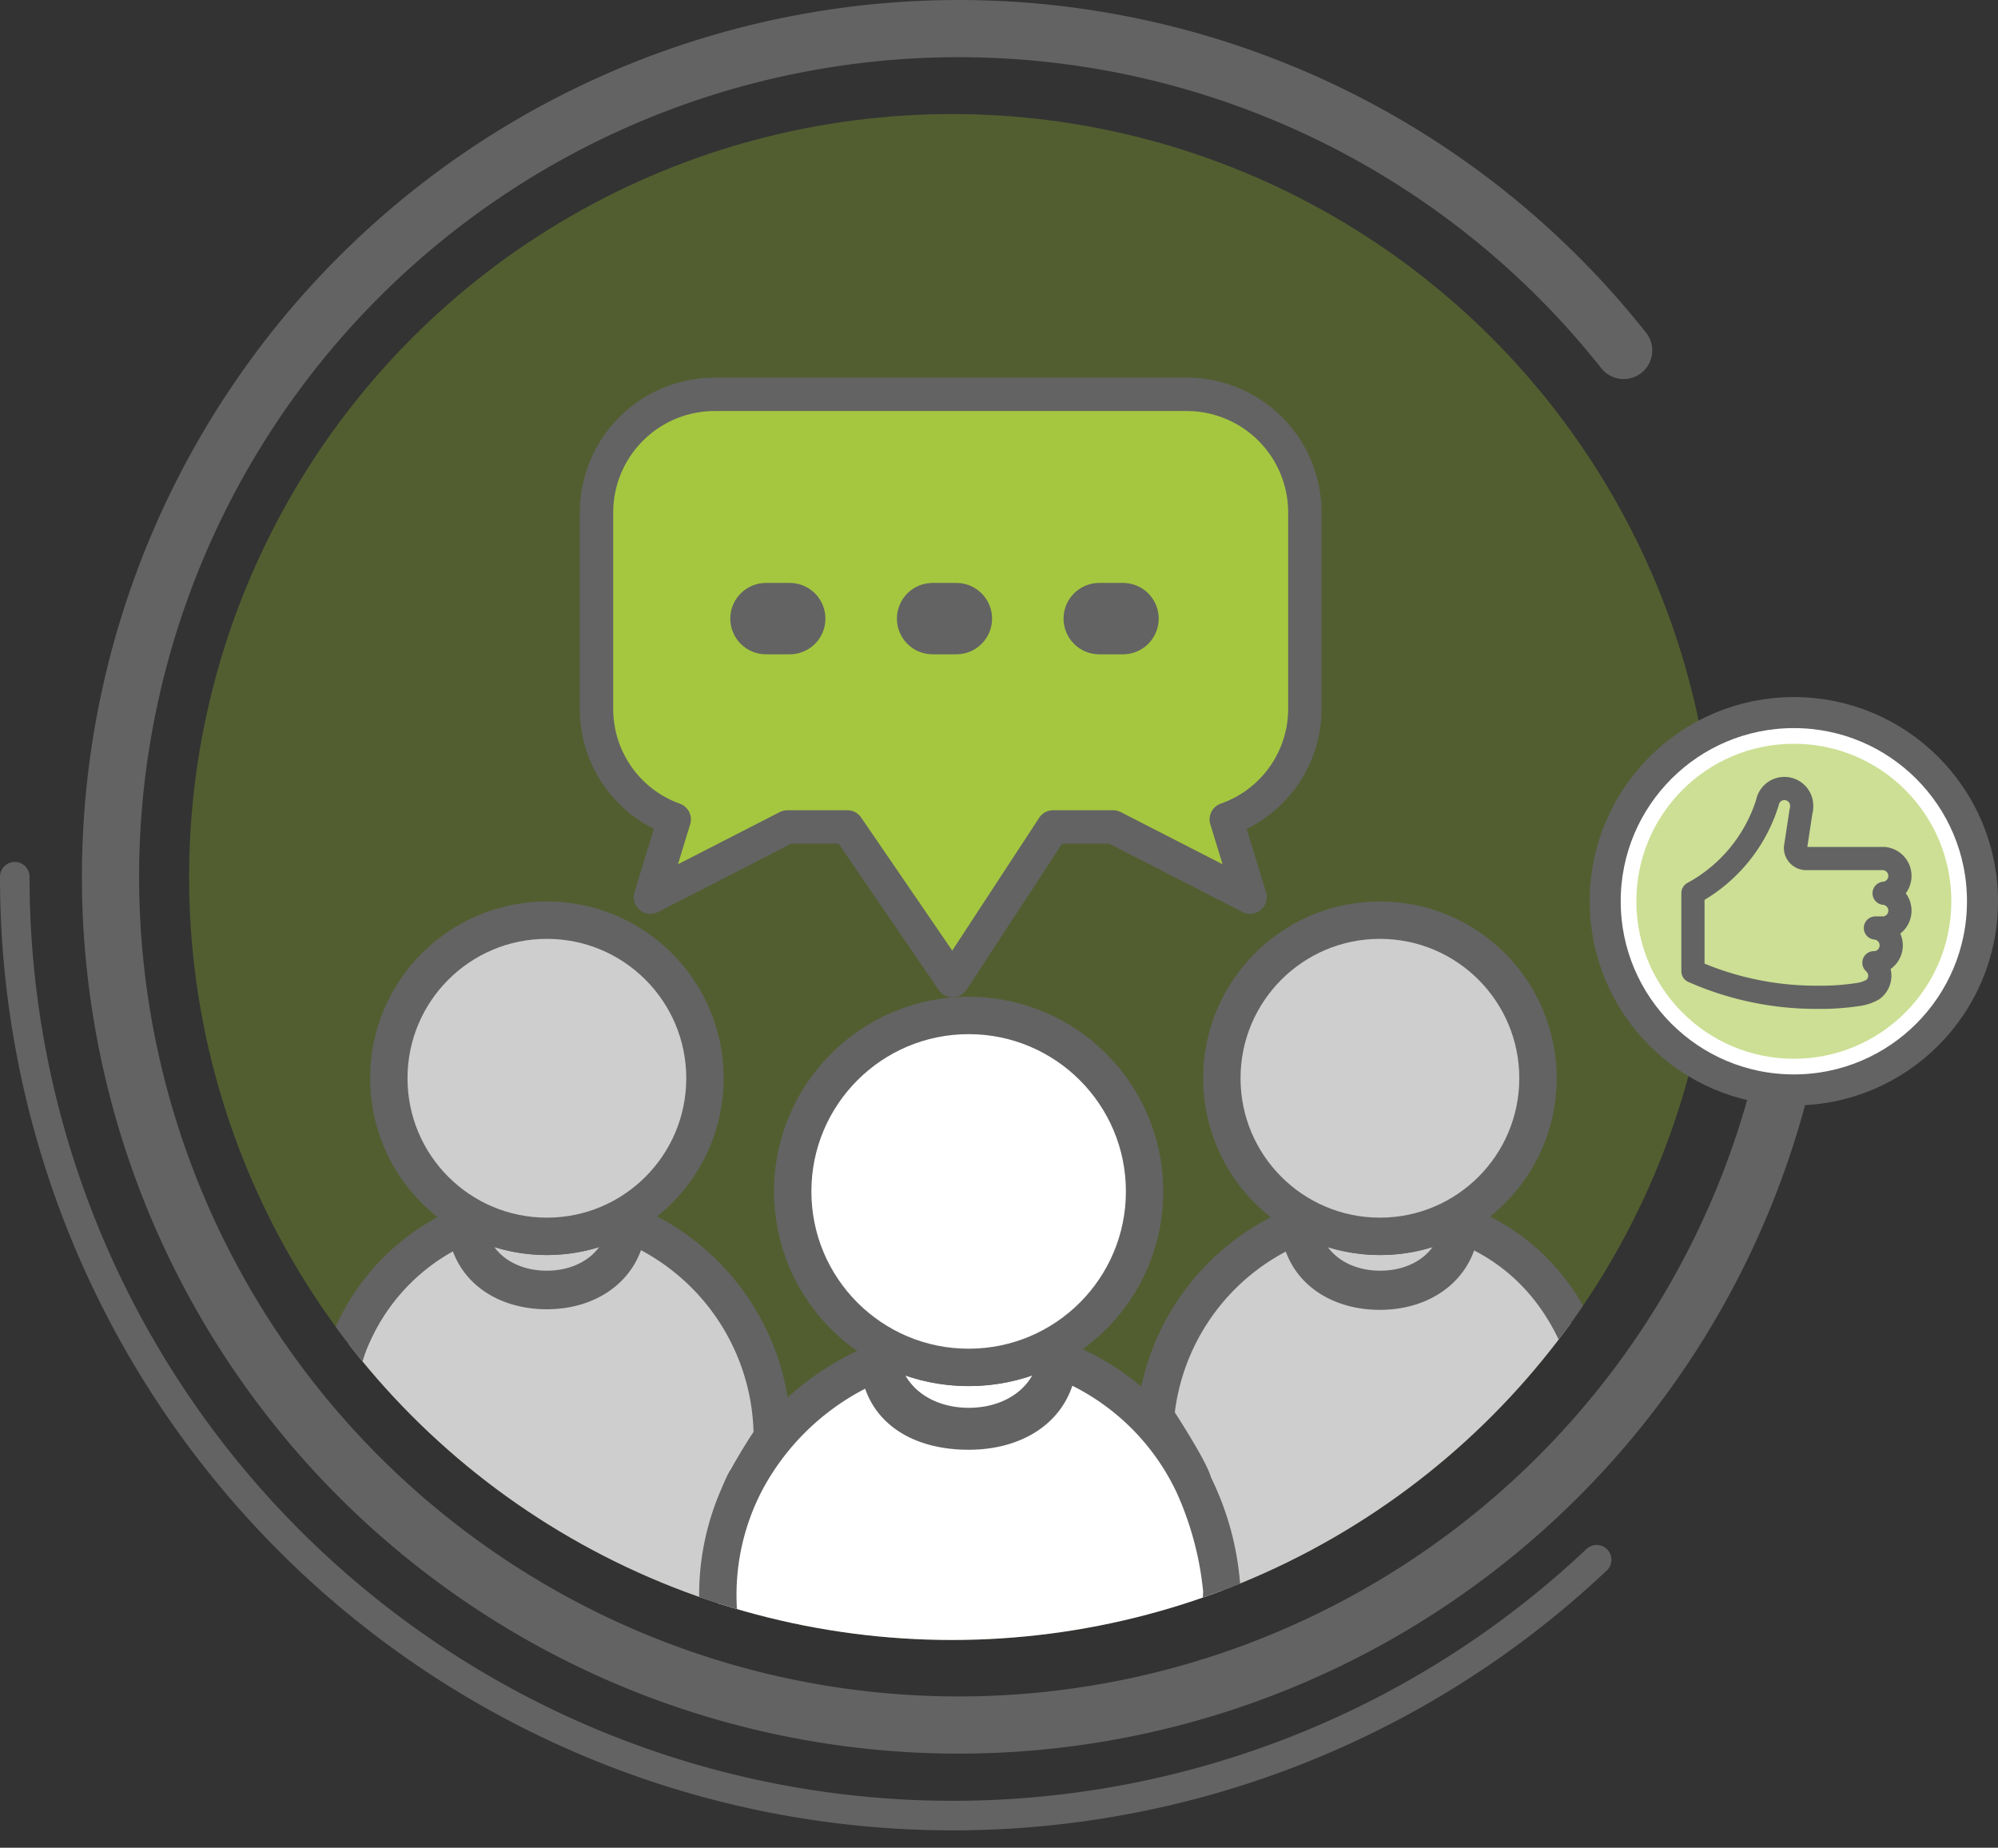 <svg id="Capa_1" data-name="Capa 1" xmlns="http://www.w3.org/2000/svg" xmlns:xlink="http://www.w3.org/1999/xlink" viewBox="0 0 135.25 125.06"><rect x="0" y="0" width="135.25" height="125.06" fill="#333333" stroke="none"/><defs><style>.cls-1,.cls-13,.cls-14,.cls-3,.cls-6,.cls-7{fill:none;}.cls-10,.cls-2,.cls-5{fill:#9bc12b;}.cls-2{opacity:0.3;}.cls-11,.cls-12,.cls-13,.cls-14,.cls-3,.cls-4,.cls-6,.cls-7{stroke:#636363;stroke-linecap:round;stroke-linejoin:round;}.cls-3{stroke-width:3.87px;}.cls-12,.cls-4,.cls-9{fill:#fff;}.cls-4{stroke-width:2.1px;}.cls-5{opacity:0.5;}.cls-6{stroke-width:1.57px;fill-rule:evenodd;}.cls-7{stroke-width:2px;}.cls-8{clip-path:url(#clip-path);}.cls-10{opacity:0.9;}.cls-11{fill:#cecece;}.cls-11,.cls-12{stroke-width:2.53px;}.cls-13{stroke-width:4.83px;stroke-dasharray:1.61 9.67;}.cls-14{stroke-width:2.26px;}</style><clipPath id="clip-path"><circle class="cls-1" cx="64.44" cy="59.36" r="51.64"/></clipPath></defs><title>Mesa de trabajo 27</title><circle class="cls-2" cx="64.44" cy="59.36" r="51.64"/><path class="cls-3" d="M121.43,69.31a57.41,57.41,0,1,1-11.52-45.59"/><circle class="cls-4" cx="121.43" cy="61" r="12.77"/><circle class="cls-5" cx="121.43" cy="61" r="10.66"/><path class="cls-6" d="M114.6,65.74A20.61,20.61,0,0,0,123,67.5a16.91,16.91,0,0,0,2.79-.19,2.78,2.78,0,0,0,1-.34,1.17,1.17,0,0,0,.06-1.81h.1a1.18,1.18,0,0,0,0-2.35h.59a1.18,1.18,0,0,0,0-2.35,1.18,1.18,0,0,0,0-2.35h-5.27a.73.73,0,0,1-.73-.73l.37-2.44a1.16,1.16,0,0,0,.05-.35,1.17,1.17,0,0,0-2.31-.31l-.05.17a10.57,10.57,0,0,1-5,6Z"/><path class="cls-7" d="M108.08,105.57A63.5,63.5,0,0,1,1,59.34"/><g class="cls-8"><path class="cls-9" d="M80.38,26.69h-32a8,8,0,0,0-8,8V48a7.94,7.94,0,0,0,5.26,7.46l-1.61,5.26,9.27-4.75h4.06l7.12,10.4,6.81-10.4h4.06l9.27,4.75-1.61-5.26A7.94,7.94,0,0,0,88.33,48V34.65A8,8,0,0,0,80.38,26.69Z"/><path class="cls-10" d="M80.38,26.69h-32a8,8,0,0,0-8,8V48a7.94,7.94,0,0,0,5.26,7.46l-1.61,5.26,9.27-4.75h4.06l7.12,10.4,6.81-10.4h4.06l9.27,4.75-1.61-5.26A7.94,7.94,0,0,0,88.33,48V34.65A8,8,0,0,0,80.38,26.69Z"/><path class="cls-11" d="M50.47,100.29a32.73,32.73,0,0,1,1.81-3,15.65,15.65,0,0,0-9.8-14.49c-.17,2.87-2.54,4.55-5.46,4.55s-5.29-1.62-5.46-4.49a14.45,14.45,0,0,0-7.69,7.48c-1.34,2.79-2.12,10-2.12,10,13.86,10,27.1,10.62,27.1,10.62s-.19-7.27,1.61-10.71"/><path class="cls-11" d="M37,83.68a10.66,10.66,0,0,1-5-1.25l-.45.15c.16,2.88,2.54,4.69,5.46,4.69s5.3-1.81,5.46-4.69L42,82.43A10.65,10.65,0,0,1,37,83.68Z"/><circle class="cls-11" cx="37.02" cy="72.98" r="10.7"/><path class="cls-11" d="M80.79,100.47c-.14-.86-2.57-4.57-2.57-4.57a15.56,15.56,0,0,1,9.73-13c.17,2.87,2.54,4.49,5.46,4.49s5.29-1.68,5.46-4.55c5.73,2.19,9.8,7.73,9.8,17.54,0,0-5.1,11.55-26.13,9.26l.18-1.72a18.36,18.36,0,0,0-1.92-7.44"/><path class="cls-11" d="M93.41,83.68a10.68,10.68,0,0,1-5-1.25l-.44.15c.16,2.88,2.54,4.69,5.46,4.69s5.3-1.81,5.46-4.69l-.44-.15A10.67,10.67,0,0,1,93.41,83.68Z"/><circle class="cls-11" cx="93.41" cy="72.98" r="10.7"/><path class="cls-12" d="M82.71,107.67a22.6,22.6,0,0,0-1.92-7.2A16.68,16.68,0,0,0,71.65,92c-.18,3.2-2.83,4.86-6.08,4.86s-5.89-1.48-6.08-4.68a17.69,17.69,0,0,0-9,8.07,16.54,16.54,0,0,0-1.89,8.22s0,15.27,17,15.27S82.71,107.67,82.71,107.67Z"/><path class="cls-12" d="M65.57,92.55A11.85,11.85,0,0,1,60,91.16l-.5.17c.18,3.21,2.83,5.22,6.08,5.22s5.9-2,6.08-5.22l-.5-.17A11.86,11.86,0,0,1,65.57,92.55Z"/><circle class="cls-12" cx="65.57" cy="80.64" r="11.91"/><line class="cls-13" x1="51.85" y1="41.87" x2="76.92" y2="41.87"/><path class="cls-14" d="M80.38,26.69h-32a8,8,0,0,0-8,8V48a7.94,7.94,0,0,0,5.26,7.46l-1.61,5.26,9.27-4.75h4.06l7.12,10.4,6.81-10.4h4.06l9.27,4.75-1.61-5.26A7.94,7.94,0,0,0,88.33,48V34.65A8,8,0,0,0,80.38,26.69Z"/></g></svg>